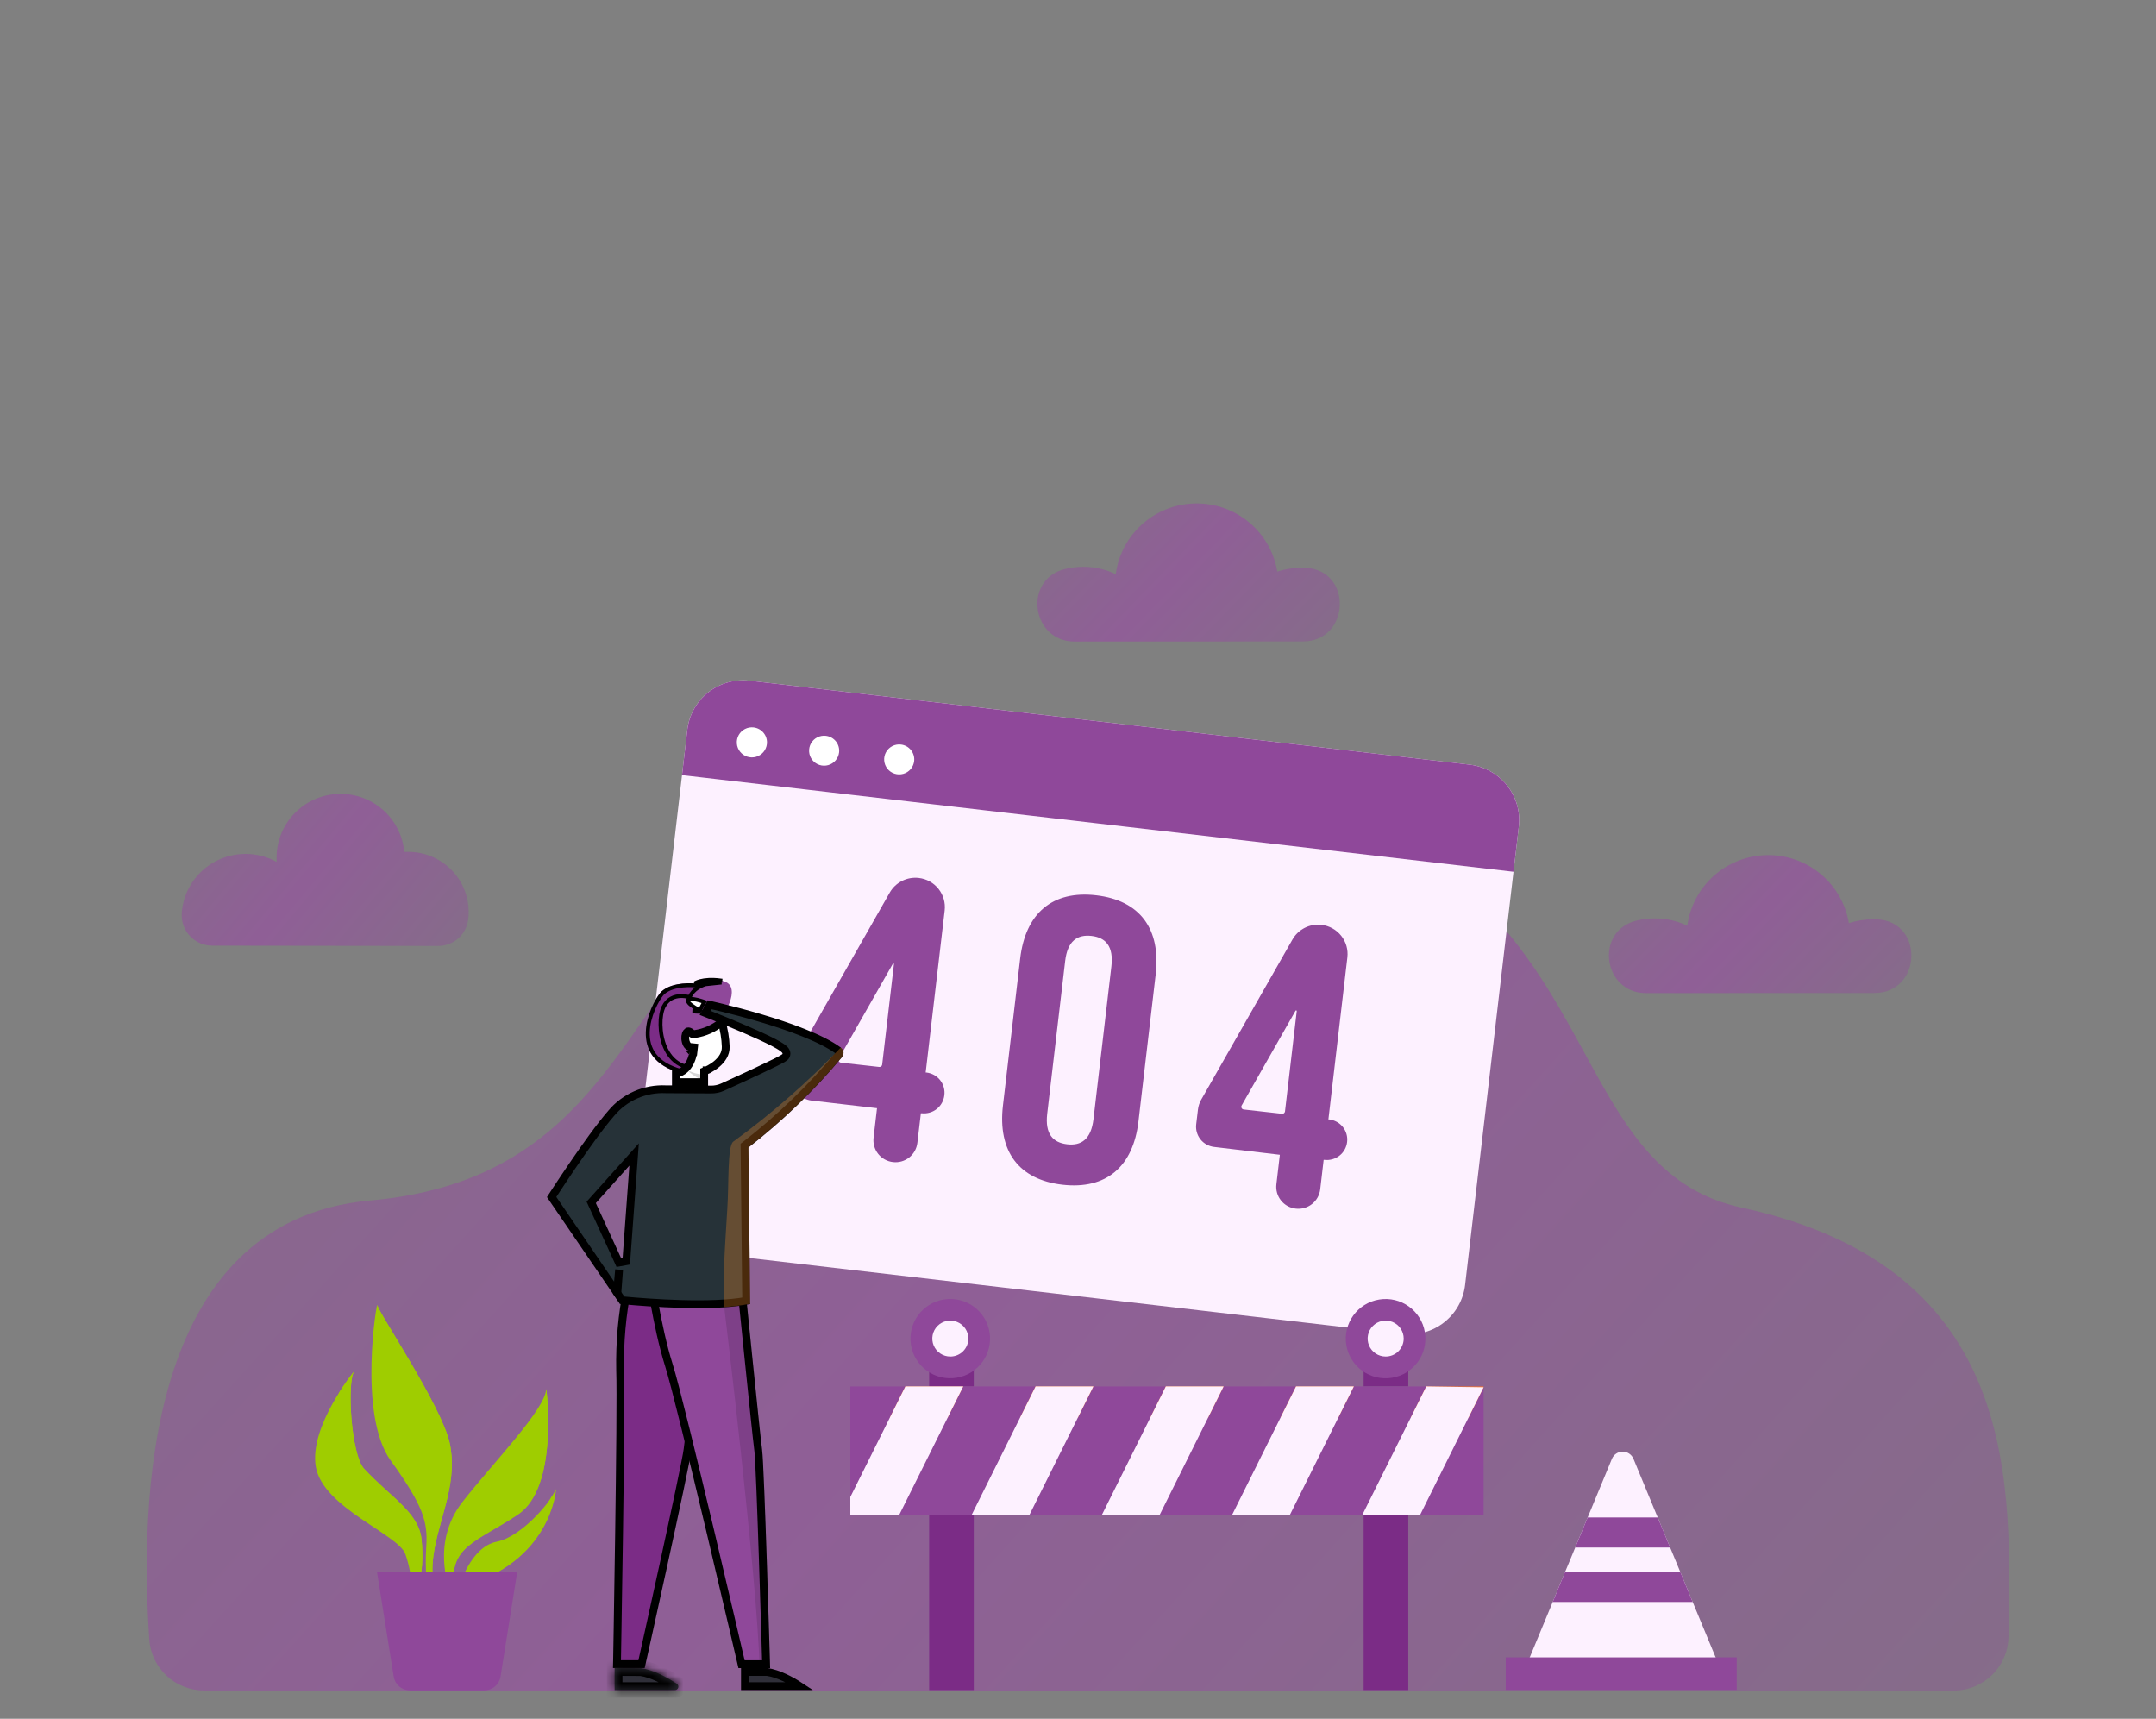 <svg width="276" height="220" viewBox="0 0 276 220" fill="none" xmlns="http://www.w3.org/2000/svg">
<rect x="0" y="0" width="276" height="220" fill="#808080" stroke="none"/>
<path opacity="0.36" d="M250.089 216.392C251.937 216.392 253.71 215.667 255.025 214.375C256.34 213.082 257.091 211.326 257.116 209.486C257.409 190.44 258.949 162.343 222.936 154.569C193.791 148.284 211.068 96.688 132.579 100.025C76.237 102.417 91.179 149.719 47.395 153.661C18.244 156.284 17.99 193.007 19.11 209.832C19.228 211.606 20.018 213.269 21.321 214.484C22.624 215.699 24.341 216.375 26.126 216.375L250.089 216.392Z" fill="url(#paint0_linear)"/>
<path d="M188.105 97.87L95.954 87.126C95.017 87.017 94.068 87.092 93.161 87.348C92.254 87.604 91.406 88.036 90.666 88.618C89.926 89.201 89.309 89.923 88.85 90.744C88.39 91.564 88.098 92.467 87.989 93.4L81.111 152.1C81.002 153.032 81.078 153.977 81.335 154.88C81.593 155.784 82.026 156.627 82.611 157.364C83.196 158.1 83.921 158.714 84.744 159.172C85.567 159.629 86.473 159.92 87.409 160.028L179.593 170.745C180.529 170.853 181.478 170.778 182.385 170.521C183.292 170.265 184.139 169.833 184.878 169.25C185.617 168.668 186.234 167.946 186.693 167.126C187.152 166.306 187.444 165.404 187.553 164.471L194.431 105.771C194.644 103.888 194.097 101.998 192.91 100.516C191.724 99.034 189.996 98.083 188.105 97.87Z" fill="#FDF1FF"/>
<path d="M193.752 111.583L194.431 105.771C194.643 103.888 194.096 101.998 192.91 100.516C191.724 99.034 189.995 98.083 188.105 97.87L95.954 87.126C95.017 87.017 94.068 87.092 93.161 87.348C92.253 87.604 91.405 88.036 90.666 88.618C89.926 89.201 89.309 89.923 88.849 90.744C88.39 91.564 88.097 92.467 87.989 93.4L87.31 99.212L193.752 111.583Z" fill="#8F489A"/>
<path d="M102.219 134.753L113.9 114.249C114.266 113.607 114.814 113.087 115.476 112.753C116.138 112.42 116.884 112.288 117.62 112.375C118.614 112.49 119.521 112.994 120.142 113.776C120.763 114.557 121.047 115.552 120.932 116.542L118.498 137.282H118.603C118.947 137.322 119.279 137.43 119.581 137.599C119.883 137.768 120.148 137.996 120.36 138.268C120.573 138.54 120.729 138.852 120.82 139.185C120.91 139.518 120.934 139.865 120.888 140.207C120.806 140.893 120.455 141.519 119.911 141.948C119.367 142.377 118.674 142.573 117.985 142.494H117.885L117.438 146.272C117.396 146.639 117.282 146.994 117.102 147.317C116.922 147.64 116.679 147.925 116.389 148.154C116.098 148.384 115.764 148.554 115.407 148.654C115.05 148.755 114.677 148.784 114.308 148.74C113.94 148.698 113.584 148.584 113.26 148.404C112.936 148.225 112.65 147.983 112.42 147.694C112.19 147.404 112.019 147.072 111.918 146.717C111.817 146.361 111.787 145.99 111.83 145.623L112.271 141.846L103.864 140.867C103.523 140.827 103.193 140.721 102.892 140.554C102.592 140.387 102.328 140.163 102.115 139.895C101.901 139.626 101.743 139.318 101.649 138.989C101.556 138.659 101.528 138.315 101.568 137.975L101.789 136.072C101.836 135.607 101.983 135.157 102.219 134.753ZM112.928 136.287L114.435 123.426C114.438 123.416 114.44 123.406 114.439 123.396C114.438 123.386 114.436 123.376 114.431 123.366C114.426 123.357 114.42 123.349 114.412 123.342C114.404 123.336 114.395 123.33 114.386 123.327C114.376 123.324 114.365 123.323 114.355 123.323C114.345 123.324 114.335 123.327 114.326 123.331C114.316 123.336 114.308 123.342 114.301 123.35C114.295 123.358 114.289 123.367 114.286 123.377L107.381 135.506C107.353 135.555 107.338 135.611 107.337 135.667C107.336 135.724 107.349 135.78 107.374 135.83C107.4 135.88 107.438 135.924 107.484 135.957C107.53 135.989 107.584 136.01 107.64 136.017L112.547 136.567C112.635 136.577 112.722 136.554 112.793 136.501C112.864 136.449 112.912 136.373 112.928 136.287Z" fill="#8F489A"/>
<path d="M153.77 140.757L165.456 120.254C165.822 119.612 166.37 119.092 167.03 118.759C167.691 118.425 168.436 118.293 169.171 118.379C169.664 118.435 170.14 118.588 170.573 118.828C171.006 119.069 171.387 119.391 171.695 119.778C172.002 120.166 172.23 120.609 172.366 121.084C172.501 121.559 172.541 122.056 172.483 122.546L170.054 143.286H170.159C170.5 143.325 170.83 143.431 171.13 143.597C171.43 143.763 171.694 143.987 171.907 144.255C172.12 144.523 172.277 144.831 172.371 145.16C172.464 145.489 172.491 145.833 172.45 146.173C172.411 146.513 172.305 146.841 172.138 147.141C171.971 147.44 171.747 147.703 171.478 147.915C171.208 148.128 170.9 148.285 170.569 148.379C170.239 148.472 169.893 148.5 169.552 148.46H169.447L169.006 152.237C168.918 152.977 168.54 153.653 167.953 154.115C167.366 154.577 166.619 154.787 165.876 154.701C165.507 154.659 165.15 154.545 164.826 154.366C164.502 154.186 164.216 153.945 163.986 153.655C163.755 153.365 163.585 153.033 163.484 152.678C163.383 152.322 163.353 151.95 163.397 151.583L163.839 147.806L155.426 146.805C155.085 146.765 154.755 146.659 154.454 146.492C154.154 146.326 153.89 146.102 153.677 145.833C153.463 145.564 153.305 145.257 153.212 144.927C153.118 144.598 153.09 144.253 153.13 143.913L153.356 142.01C153.41 141.569 153.55 141.143 153.77 140.757ZM164.496 142.28L166.003 129.419C166.005 129.4 166 129.381 165.99 129.365C165.98 129.349 165.964 129.337 165.946 129.332C165.928 129.326 165.908 129.326 165.89 129.333C165.872 129.34 165.857 129.353 165.848 129.37L158.948 141.499C158.921 141.549 158.906 141.604 158.905 141.66C158.904 141.717 158.916 141.773 158.942 141.823C158.968 141.874 159.005 141.917 159.051 141.95C159.098 141.982 159.151 142.003 159.208 142.01L164.115 142.56C164.202 142.57 164.29 142.547 164.361 142.495C164.431 142.443 164.48 142.366 164.496 142.28Z" fill="#8F489A"/>
<path d="M130.598 122.689C131.277 116.9 134.727 113.942 140.335 114.596C145.943 115.25 148.615 118.912 147.947 124.707L145.739 143.539C145.06 149.334 141.605 152.287 135.996 151.638C130.388 150.989 127.716 147.316 128.39 141.521L130.598 122.689ZM134.059 142.549C133.755 145.139 134.787 146.25 136.603 146.464C138.42 146.679 139.678 145.826 139.982 143.237L142.272 123.712C142.576 121.122 141.549 120.006 139.733 119.797C137.917 119.588 136.653 120.435 136.355 123.019L134.059 142.549Z" fill="#8F489A"/>
<path d="M98.173 95.236C98.13 95.615 97.975 95.972 97.728 96.263C97.481 96.554 97.153 96.765 96.785 96.87C96.418 96.975 96.027 96.969 95.663 96.852C95.299 96.736 94.977 96.514 94.74 96.216C94.502 95.917 94.359 95.555 94.328 95.176C94.297 94.796 94.379 94.416 94.566 94.083C94.752 93.75 95.033 93.48 95.374 93.306C95.714 93.133 96.099 93.064 96.478 93.108C96.986 93.168 97.449 93.425 97.767 93.824C98.085 94.223 98.231 94.731 98.173 95.236Z" fill="white"/>
<path d="M107.414 96.314C107.368 96.691 107.212 97.046 106.965 97.334C106.717 97.622 106.389 97.831 106.023 97.934C105.656 98.036 105.267 98.029 104.905 97.912C104.543 97.794 104.224 97.573 103.988 97.275C103.752 96.977 103.61 96.616 103.58 96.238C103.55 95.86 103.633 95.481 103.819 95.15C104.005 94.819 104.285 94.55 104.624 94.378C104.963 94.205 105.346 94.136 105.724 94.181C105.976 94.21 106.22 94.288 106.441 94.412C106.662 94.535 106.856 94.7 107.013 94.898C107.17 95.096 107.286 95.323 107.355 95.566C107.424 95.809 107.444 96.063 107.414 96.314Z" fill="white"/>
<path d="M117.024 97.425C116.98 97.802 116.824 98.157 116.577 98.446C116.33 98.735 116.003 98.945 115.636 99.049C115.269 99.152 114.88 99.145 114.518 99.028C114.155 98.912 113.835 98.691 113.599 98.393C113.363 98.095 113.22 97.734 113.19 97.356C113.159 96.977 113.242 96.599 113.428 96.267C113.614 95.936 113.894 95.667 114.233 95.494C114.573 95.321 114.956 95.252 115.334 95.297C115.842 95.356 116.305 95.613 116.621 96.012C116.938 96.411 117.083 96.919 117.024 97.425Z" fill="white"/>
<path d="M79.249 196.344C79.376 187.46 79.48 177.921 79.386 175.382C79.315 171.811 79.635 168.244 80.34 164.743L91.047 163.622L91.012 163.871C90.932 164.434 90.818 165.241 90.681 166.216C90.406 168.166 90.037 170.786 89.661 173.471C88.91 178.833 88.13 184.471 88.021 185.505C87.971 185.983 87.578 187.95 87.003 190.684C86.431 193.398 85.69 196.826 84.955 200.191C84.22 203.556 83.491 206.858 82.947 209.318C82.674 210.548 82.448 211.567 82.29 212.28L82.128 213.005H78.981L78.998 212.083C79.014 211.168 79.036 209.856 79.063 208.266C79.117 205.087 79.186 200.794 79.249 196.344Z" fill="#7B2C86" stroke="black"/>
<path d="M83.2 163.291L94.772 163.553L94.817 163.997C94.874 164.56 94.955 165.367 95.053 166.342C95.25 168.293 95.516 170.914 95.79 173.6C96.338 178.962 96.923 184.602 97.065 185.636C97.132 186.117 97.23 188.085 97.34 190.818C97.45 193.532 97.569 196.96 97.68 200.326C97.791 203.691 97.892 206.992 97.967 209.452C98.004 210.682 98.034 211.702 98.055 212.414L98.073 213.016H94.927L94.679 211.949C94.463 211.02 94.152 209.687 93.774 208.072C93.019 204.842 91.995 200.483 90.921 195.966C88.776 186.947 86.425 177.261 85.623 174.723C84.838 172.238 84.212 169.239 83.781 166.85C83.566 165.658 83.4 164.623 83.288 163.885C83.254 163.657 83.225 163.458 83.2 163.291Z" fill="#8F489A" stroke="black"/>
<path d="M102.393 215.826H95.361V214.005H98.182C99.659 214.218 101.305 215.108 102.393 215.826Z" fill="#2F2F39" stroke="black"/>
<mask id="path-14-inside-1" fill="white">
<path d="M78.682 213.505V216.326H86.41C86.502 216.323 86.591 216.293 86.664 216.238C86.738 216.183 86.792 216.107 86.82 216.02C86.848 215.933 86.848 215.839 86.82 215.752C86.792 215.665 86.737 215.589 86.664 215.534C85.532 214.786 83.727 213.752 82.044 213.521L78.682 213.505Z"/>
</mask>
<path d="M78.682 213.505V216.326H86.41C86.502 216.323 86.591 216.293 86.664 216.238C86.738 216.183 86.792 216.107 86.82 216.02C86.848 215.933 86.848 215.839 86.82 215.752C86.792 215.665 86.737 215.589 86.664 215.534C85.532 214.786 83.727 213.752 82.044 213.521L78.682 213.505Z" fill="#2F2F39"/>
<path d="M78.682 213.505L78.687 212.505L77.682 212.5V213.505H78.682ZM78.682 216.326H77.682V217.326H78.682V216.326ZM86.41 216.326V217.326H86.422L86.435 217.325L86.41 216.326ZM86.664 215.534L87.262 214.732L87.239 214.715L87.215 214.7L86.664 215.534ZM82.044 213.521L82.18 212.531L82.115 212.522L82.049 212.522L82.044 213.521ZM77.682 213.505V216.326H79.682V213.505H77.682ZM78.682 217.326H86.41V215.326H78.682V217.326ZM86.435 217.325C86.733 217.318 87.023 217.218 87.262 217.039L86.066 215.437C86.159 215.367 86.27 215.329 86.386 215.326L86.435 217.325ZM87.262 217.039C87.502 216.86 87.681 216.611 87.772 216.325L85.868 215.714C85.903 215.603 85.973 215.506 86.066 215.437L87.262 217.039ZM87.772 216.325C87.864 216.039 87.864 215.732 87.772 215.447L85.868 216.058C85.832 215.946 85.832 215.826 85.868 215.714L87.772 216.325ZM87.772 215.447C87.68 215.161 87.502 214.911 87.262 214.732L86.066 216.335C85.973 216.266 85.903 216.169 85.868 216.058L87.772 215.447ZM87.215 214.7C86.07 213.943 84.103 212.795 82.18 212.531L81.908 214.512C83.352 214.71 84.995 215.63 86.113 216.368L87.215 214.7ZM82.049 212.522L78.687 212.505L78.677 214.505L82.039 214.521L82.049 212.522Z" fill="black" mask="url(#path-14-inside-1)"/>
<path d="M92.609 129.903C92.609 129.903 95.269 125.884 92.217 125.505C89.876 125.202 88.905 125.895 88.905 125.895C88.905 125.895 86.206 125.603 84.732 126.874C83.722 127.748 80.012 134.516 86.012 136.963C92.013 139.41 90.732 133.114 90.732 133.114L92.609 129.903Z" fill="#8F489A"/>
<path d="M92.194 125.743L92.185 125.741C91.044 125.594 90.247 125.691 89.745 125.818C89.493 125.881 89.313 125.953 89.2 126.006C89.143 126.033 89.103 126.056 89.078 126.07C89.066 126.077 89.057 126.083 89.053 126.086L89.049 126.088L89.049 126.088L89.049 126.089L88.973 126.143L88.878 126.132L88.878 126.132L88.905 125.884M92.194 125.743L92.217 125.494C89.876 125.191 88.905 125.884 88.905 125.884M92.194 125.743L92.204 125.743C92.256 125.746 92.309 125.752 92.361 125.761M92.194 125.743L92.361 125.761M88.905 125.884C89.05 126.087 89.05 126.088 89.05 126.088L89.05 126.087L88.905 125.884ZM92.361 125.761C91.865 125.742 91.303 125.762 90.749 125.872C89.773 126.068 88.79 126.554 88.269 127.634C88.217 127.62 88.156 127.604 88.088 127.589C87.844 127.533 87.504 127.479 87.129 127.491C86.373 127.515 85.459 127.811 84.937 128.893C84.679 129.429 84.54 130.265 84.555 131.174C84.571 132.089 84.742 133.109 85.132 134.02C85.521 134.932 86.136 135.75 87.044 136.23C87.835 136.648 88.823 136.797 90.031 136.56C89.807 136.852 89.501 137.076 89.081 137.19C88.441 137.362 87.494 137.288 86.107 136.721L86.107 136.721C84.656 136.129 83.814 135.287 83.364 134.357C82.912 133.423 82.844 132.374 82.991 131.353C83.138 130.332 83.498 129.354 83.886 128.575C84.278 127.788 84.681 127.237 84.895 127.052C85.573 126.468 86.553 126.23 87.396 126.146C87.812 126.104 88.185 126.101 88.453 126.108C88.587 126.112 88.695 126.118 88.768 126.123C88.805 126.126 88.833 126.128 88.852 126.13L88.872 126.132L88.877 126.132L88.878 126.132L92.361 125.761Z" fill="#7B2C86" stroke="black" stroke-width="0.5"/>
<path d="M88.506 132.203C88.513 132.209 88.517 132.213 88.519 132.215C88.519 132.215 88.52 132.215 88.52 132.216L88.695 132.392L88.944 132.355C90.218 132.168 91.408 131.633 92.387 130.817C92.693 131.834 92.867 132.887 92.904 133.951L92.904 133.951L92.904 133.953C92.942 134.905 92.388 135.651 91.738 136.195C91.418 136.462 91.093 136.664 90.847 136.8C90.724 136.868 90.623 136.918 90.553 136.95C90.519 136.967 90.492 136.979 90.475 136.986L90.457 136.994L90.454 136.995L90.454 136.995L90.453 136.995L90.453 136.995L90.453 136.996L90.144 137.122V137.458V138.514H86.523V137.425C87.462 137.277 88.024 136.6 88.335 135.993C88.517 135.636 88.626 135.282 88.69 135.02C88.723 134.889 88.744 134.778 88.758 134.698C88.764 134.659 88.769 134.627 88.772 134.603L88.776 134.576L88.777 134.567L88.778 134.564L88.778 134.563L88.778 134.563C88.778 134.562 88.778 134.562 88.281 134.505L88.778 134.562L88.836 134.059L88.331 134.008C88.155 133.99 87.911 133.792 87.782 133.312C87.658 132.847 87.727 132.388 87.897 132.161C87.985 132.043 88.05 132.022 88.076 132.015C88.11 132.007 88.161 132.009 88.235 132.035C88.309 132.063 88.383 132.107 88.442 132.151C88.47 132.172 88.492 132.191 88.506 132.203Z" fill="white" stroke="black"/>
<path opacity="0.16" d="M89.578 138.101C90.037 138.294 89.959 138.579 89.981 139.014H90.644V137.458C90.644 137.458 89.54 137.815 87.884 136.908C88.389 137.384 88.959 137.786 89.578 138.101Z" fill="black"/>
<path d="M90.069 128.21C90.105 128.222 90.139 128.234 90.171 128.245L89.492 129.502C89.219 129.511 88.948 129.482 88.684 129.417L88.812 129.397L89.464 129.293L88.907 128.939C88.589 128.737 88.342 128.552 88.196 128.376C88.057 128.208 88.037 128.085 88.084 127.966C88.095 127.938 88.149 127.87 88.399 127.859C88.629 127.85 88.928 127.895 89.238 127.968C89.544 128.04 89.844 128.133 90.069 128.21Z" fill="white" stroke="black" stroke-width="0.5"/>
<path d="M107.343 134.49L107.343 134.49L107.352 134.496C107.391 134.524 107.424 134.559 107.448 134.6C107.472 134.642 107.487 134.687 107.492 134.734C107.497 134.782 107.492 134.829 107.477 134.874C107.462 134.919 107.438 134.961 107.405 134.996L107.397 135.005L107.389 135.015C103.85 139.251 99.865 143.097 95.504 146.487L95.308 146.639L95.311 146.887L95.522 166.501C93.322 166.919 90.231 166.984 87.311 166.907C84.279 166.828 81.477 166.598 80.143 166.475C80.142 166.475 80.142 166.475 80.141 166.475L79.639 166.424L78.764 165.146L78.763 165.145L70.616 153.214C70.628 153.195 70.641 153.175 70.654 153.155C70.794 152.938 70.999 152.624 71.253 152.237C71.761 151.462 72.469 150.395 73.268 149.223C74.87 146.874 76.82 144.131 78.253 142.487L78.253 142.487L78.26 142.48C79.107 141.467 80.178 140.664 81.39 140.134C82.602 139.604 83.921 139.362 85.243 139.425L85.254 139.426L85.264 139.426L90.995 139.459C90.996 139.459 90.996 139.459 90.997 139.459C91.514 139.467 92.026 139.362 92.498 139.152L92.498 139.152L92.502 139.15C93.437 138.724 95.291 137.879 96.968 137.092C97.805 136.699 98.602 136.318 99.217 136.012C99.525 135.859 99.79 135.722 99.996 135.61C100.178 135.511 100.364 135.404 100.469 135.314C100.589 135.212 100.676 135.058 100.679 134.872C100.681 134.71 100.618 134.583 100.571 134.508C100.478 134.361 100.333 134.236 100.205 134.139C99.931 133.933 99.519 133.694 99.037 133.441C98.062 132.932 96.701 132.317 95.33 131.727C93.956 131.136 92.559 130.565 91.507 130.142C91.004 129.94 90.58 129.772 90.274 129.651L90.847 128.608C90.9 128.62 90.959 128.634 91.023 128.648C91.371 128.728 91.874 128.845 92.491 128.996C93.728 129.298 95.422 129.736 97.259 130.279C100.959 131.372 105.139 132.864 107.343 134.49ZM79.221 161.606L80.174 161.433L80.296 159.752L80.296 159.751L81.069 149.233L81.176 147.771L80.197 148.863L75.903 153.658L75.684 153.902L75.821 154.2L78.41 159.835L78.41 159.836L79.221 161.606Z" fill="#263238" stroke="black"/>
<path d="M78.985 165.462L79.255 162.515L79.028 165.522L78.985 165.462Z" fill="#263238" stroke="black"/>
<g style="mix-blend-mode:multiply">
<path d="M93.873 146.123C93.1 146.673 93.321 151.622 93.106 154.728C92.785 159.913 92.476 164.4 92.708 167.297C93.782 167.239 94.85 167.105 95.904 166.896L96.026 166.868L95.811 146.844C100.2 143.431 104.21 139.56 107.772 135.297C107.849 135.21 107.907 135.108 107.943 134.997C107.978 134.887 107.99 134.77 107.977 134.655C107.965 134.54 107.928 134.428 107.87 134.328C107.812 134.227 107.734 134.14 107.64 134.071C103.422 138.491 98.815 142.524 93.873 146.123Z" fill="#F98D2B" fill-opacity="0.3"/>
</g>
<path opacity="0.12" d="M97.561 185.563C97.356 184.084 96.236 173.021 95.623 166.973L92.709 167.297C92.709 167.297 96.959 202.118 97.24 213.51H98.587C98.587 213.51 97.842 187.608 97.561 185.563Z" fill="black"/>
<path d="M56.056 203.707C56.056 203.707 54.803 202.547 55.642 198.137C56.481 193.728 58.611 189.488 57.563 184.699C56.514 179.91 48.333 167.847 48.306 167.044C48.278 166.242 45.778 181.081 50.011 186.943C54.245 192.804 54.758 194.822 54.571 197.895C54.383 200.969 54.615 203.449 55.079 204.163L56.056 203.707Z" fill="#9FCD00"/>
<path d="M55.277 194.838C54.786 196.807 54.488 201.739 55.277 202.921C55.349 203.031 55.454 202.97 55.587 202.761C55.344 201.948 55.189 200.518 55.642 198.137C56.481 193.739 58.611 189.488 57.563 184.699C56.514 179.91 48.333 167.847 48.306 167.044C48.306 167.044 49.542 177.095 53.693 184.018C56.668 188.972 55.752 192.87 55.277 194.838Z" fill="#9FCD00"/>
<path d="M57.546 203.405C57.546 203.405 55.139 197.422 59.202 192.243C63.265 187.064 69.795 180.411 69.927 177.777C69.927 177.777 71.584 190.286 66.295 193.827C61.007 197.367 57.287 197.939 58.203 203.383L57.546 203.405Z" fill="#9FCD00"/>
<path d="M63.276 191.341C57.358 195.63 56.873 200.573 57.789 202.86C57.82 202.945 57.871 203.021 57.939 203.082C58.006 203.142 58.087 203.185 58.175 203.207C57.381 197.95 61.073 197.351 66.312 193.86C71.55 190.368 69.944 177.81 69.944 177.81C69.944 177.81 69.188 187.02 63.276 191.341Z" fill="#9FCD00"/>
<path d="M53.588 203.537C54.059 201.37 54.182 199.143 53.952 196.939C53.544 193.541 49.956 191.605 46.605 187.993C44.877 186.134 44.37 176.309 45.435 175.396C45.435 175.396 39.523 182.544 40.434 187.767C41.345 192.991 50.999 196.394 51.888 198.918C52.42 200.412 52.696 201.984 52.705 203.57L53.588 203.537Z" fill="#9FCD00"/>
<path d="M43.437 178.206C41.483 183.479 43.487 189.868 49.984 193.838C54.764 196.757 53.24 202.833 53.24 202.833L54.024 200.436C54.106 199.274 54.082 198.107 53.953 196.95C53.544 193.541 49.956 191.605 46.605 187.993C44.949 186.2 44.397 176.996 45.33 175.528C44.654 176.388 44.022 177.282 43.437 178.206Z" fill="#9FCD00"/>
<path d="M45.33 175.528L45.435 175.396C45.395 175.436 45.36 175.48 45.33 175.528Z" fill="#49B4D6"/>
<path d="M58.782 203.141C58.782 203.141 60.168 198.016 63.601 197.329C67.035 196.642 70.97 191.589 71.18 190.599C71.208 190.599 70.6 200.139 58.782 203.141Z" fill="#9FCD00"/>
<path d="M63.403 199.039C61.305 200.084 60.428 201.491 60.091 202.772C70.612 199.402 71.131 190.615 71.131 190.615C71 190.976 70.814 191.313 70.579 191.616C69.613 193.403 67.118 197.175 63.403 199.039Z" fill="#9FCD00"/>
<path d="M66.207 201.238H48.267L50.398 214.599C50.475 215.09 50.727 215.537 51.106 215.86C51.486 216.183 51.969 216.359 52.468 216.359H62.006C62.505 216.359 62.988 216.183 63.368 215.86C63.747 215.537 63.999 215.09 64.076 214.599L66.207 201.238Z" fill="#8F489A"/>
<path d="M189.921 177.458H108.854V193.876H189.921V177.458Z" fill="#8F489A"/>
<path d="M115.903 177.458H123.305L121.318 181.444H113.916L115.903 177.458Z" fill="#F77E2D"/>
<path d="M132.574 177.458H139.971L137.989 181.444H130.592L132.574 177.458Z" fill="#F77E2D"/>
<path d="M149.244 177.458H156.641L154.659 181.444H147.262L149.244 177.458Z" fill="#F77E2D"/>
<path d="M165.915 177.458H173.312L171.324 181.444H163.933L165.915 177.458Z" fill="#F77E2D"/>
<path d="M189.921 177.458V177.568L187.995 181.444H180.604L182.585 177.458H189.921Z" fill="#F77E2D"/>
<path d="M124.658 193.876H118.945V216.326H124.658V193.876Z" fill="#7B2C86"/>
<path d="M180.278 193.876H174.564V216.326H180.278V193.876Z" fill="#7B2C86"/>
<path d="M124.658 174.89H118.945V177.442H124.658V174.89Z" fill="#7B2C86"/>
<path d="M180.278 174.89H174.564V177.442H180.278V174.89Z" fill="#7B2C86"/>
<path d="M123.306 177.458L115.125 193.876H108.854V191.611L115.904 177.458H123.306Z" fill="#FDF1FF"/>
<path d="M132.574 177.458L124.398 193.876H131.795L139.97 177.458H132.574Z" fill="#FDF1FF"/>
<path d="M156.641 177.458L148.466 193.876H141.069L149.244 177.458H156.641Z" fill="#FDF1FF"/>
<path d="M173.311 177.458L165.136 193.876H157.739L165.914 177.458H173.311Z" fill="#FDF1FF"/>
<path d="M182.585 177.458L174.41 193.876H181.806L189.921 177.568L182.585 177.458Z" fill="#FDF1FF"/>
<path d="M122.464 176.347C125.242 175.897 127.127 173.289 126.675 170.523C126.223 167.756 123.606 165.879 120.828 166.329C118.051 166.779 116.166 169.386 116.617 172.153C117.069 174.919 119.687 176.797 122.464 176.347Z" fill="#8F489A"/>
<path d="M123.963 171.327C123.962 170.873 123.826 170.429 123.571 170.052C123.317 169.675 122.956 169.381 122.535 169.208C122.113 169.035 121.649 168.99 121.202 169.08C120.755 169.169 120.344 169.388 120.022 169.71C119.7 170.031 119.481 170.441 119.392 170.887C119.303 171.332 119.35 171.794 119.524 172.214C119.699 172.633 119.995 172.992 120.374 173.244C120.753 173.497 121.199 173.631 121.656 173.631C121.959 173.631 122.259 173.572 122.54 173.456C122.82 173.34 123.075 173.17 123.289 172.956C123.503 172.742 123.673 172.488 123.789 172.209C123.904 171.929 123.964 171.63 123.963 171.327Z" fill="#FDF1FF"/>
<path d="M178.194 176.352C180.972 175.902 182.857 173.294 182.405 170.528C181.953 167.761 179.335 165.884 176.558 166.334C173.781 166.784 171.896 169.391 172.347 172.158C172.799 174.924 175.417 176.802 178.194 176.352Z" fill="#8F489A"/>
<path d="M179.692 171.327C179.691 170.873 179.555 170.429 179.301 170.052C179.047 169.675 178.686 169.381 178.264 169.208C177.842 169.035 177.379 168.99 176.931 169.08C176.484 169.169 176.074 169.388 175.752 169.71C175.429 170.031 175.21 170.441 175.122 170.887C175.033 171.332 175.079 171.794 175.254 172.214C175.429 172.633 175.724 172.992 176.104 173.244C176.483 173.497 176.929 173.631 177.385 173.631C177.688 173.631 177.989 173.572 178.269 173.456C178.55 173.34 178.804 173.17 179.018 172.956C179.233 172.742 179.403 172.488 179.518 172.209C179.634 171.929 179.693 171.63 179.692 171.327Z" fill="#FDF1FF"/>
<path d="M220.64 214.583H194.817L198.77 205.049L200.354 201.2L200.796 200.15L201.508 198.429L201.651 198.082L203.241 194.233L203.533 193.535L206.349 186.728C206.461 186.455 206.652 186.221 206.897 186.057C207.143 185.892 207.433 185.804 207.729 185.804C208.025 185.804 208.314 185.892 208.56 186.057C208.806 186.221 208.997 186.455 209.109 186.728L211.924 193.535L212.216 194.233L213.801 198.082L213.95 198.429L214.662 200.15L215.098 201.2L216.688 205.049L220.64 214.583Z" fill="#FDF1FF"/>
<path d="M222.324 212.141H192.753V216.304H222.324V212.141Z" fill="#8F489A"/>
<path d="M213.801 198.077H201.651L203.241 194.228H212.217L213.801 198.077Z" fill="#8F489A"/>
<path d="M216.687 205.043V205.049H198.77V205.043L200.354 201.194H215.098L216.687 205.043Z" fill="#8F489A"/>
<path opacity="0.36" d="M56.061 121.078C56.997 121.088 57.905 120.759 58.615 120.152C59.326 119.545 59.791 118.702 59.925 117.779C59.974 117.433 59.998 117.084 59.997 116.735C59.997 114.693 59.183 112.735 57.733 111.292C56.284 109.848 54.318 109.037 52.269 109.037C52.098 109.037 51.921 109.037 51.75 109.037C51.561 106.95 50.573 105.015 48.99 103.634C47.407 102.254 45.351 101.533 43.249 101.622C41.147 101.711 39.16 102.603 37.7 104.113C36.241 105.623 35.421 107.634 35.411 109.73C35.411 109.928 35.411 110.126 35.411 110.324C34.209 109.658 32.859 109.304 31.484 109.295C30.109 109.286 28.754 109.623 27.544 110.273C26.334 110.923 25.308 111.867 24.56 113.016C23.812 114.166 23.368 115.484 23.267 116.85C23.267 116.883 23.267 116.916 23.267 116.949C23.24 117.477 23.321 118.005 23.506 118.501C23.69 118.997 23.974 119.45 24.341 119.833C24.707 120.215 25.148 120.52 25.636 120.727C26.124 120.935 26.65 121.041 27.18 121.04L56.061 121.078Z" fill="url(#paint1_linear)"/>
<path opacity="0.36" d="M239.949 127.104C246.021 127.104 246.38 117.972 240.297 117.675H239.794C238.737 117.673 237.686 117.838 236.681 118.164C236.272 115.702 234.989 113.468 233.066 111.869C231.143 110.27 228.707 109.412 226.202 109.452C223.697 109.491 221.289 110.425 219.417 112.083C217.546 113.742 216.334 116.015 216.003 118.489C213.953 117.519 211.627 117.295 209.429 117.856C204.102 119.22 205.223 127.115 210.72 127.115L239.949 127.104Z" fill="url(#paint2_linear)"/>
<path opacity="0.36" d="M166.781 82.101C172.853 82.101 173.207 72.974 167.123 72.677H166.621C165.564 72.676 164.514 72.839 163.508 73.16C163.102 70.696 161.821 68.459 159.897 66.858C157.973 65.256 155.536 64.397 153.029 64.437C150.522 64.477 148.113 65.413 146.242 67.076C144.371 68.737 143.162 71.014 142.835 73.49C141.539 72.869 140.118 72.548 138.679 72.55C137.865 72.549 137.055 72.651 136.267 72.853C130.94 74.222 132.06 82.112 137.558 82.112L166.781 82.101Z" fill="url(#paint3_linear)"/>
<defs>
<linearGradient id="paint0_linear" x1="18.791" y1="99.87" x2="207.99" y2="270.853" gradientUnits="userSpaceOnUse">
<stop stop-color="#8F489A"/>
<stop offset="0.475" stop-color="#AA24BE"/>
<stop offset="1" stop-color="#8F489A"/>
</linearGradient>
<linearGradient id="paint1_linear" x1="23.262" y1="101.615" x2="54.509" y2="127.662" gradientUnits="userSpaceOnUse">
<stop stop-color="#8F489A"/>
<stop offset="0.475" stop-color="#AA24BE"/>
<stop offset="1" stop-color="#8F489A"/>
</linearGradient>
<linearGradient id="paint2_linear" x1="205.965" y1="109.45" x2="234.781" y2="137.346" gradientUnits="userSpaceOnUse">
<stop stop-color="#8F489A"/>
<stop offset="0.475" stop-color="#AA24BE"/>
<stop offset="1" stop-color="#8F489A"/>
</linearGradient>
<linearGradient id="paint3_linear" x1="132.803" y1="64.436" x2="161.636" y2="92.325" gradientUnits="userSpaceOnUse">
<stop stop-color="#8F489A"/>
<stop offset="0.475" stop-color="#AA24BE"/>
<stop offset="1" stop-color="#8F489A"/>
</linearGradient>
</defs>
</svg>

